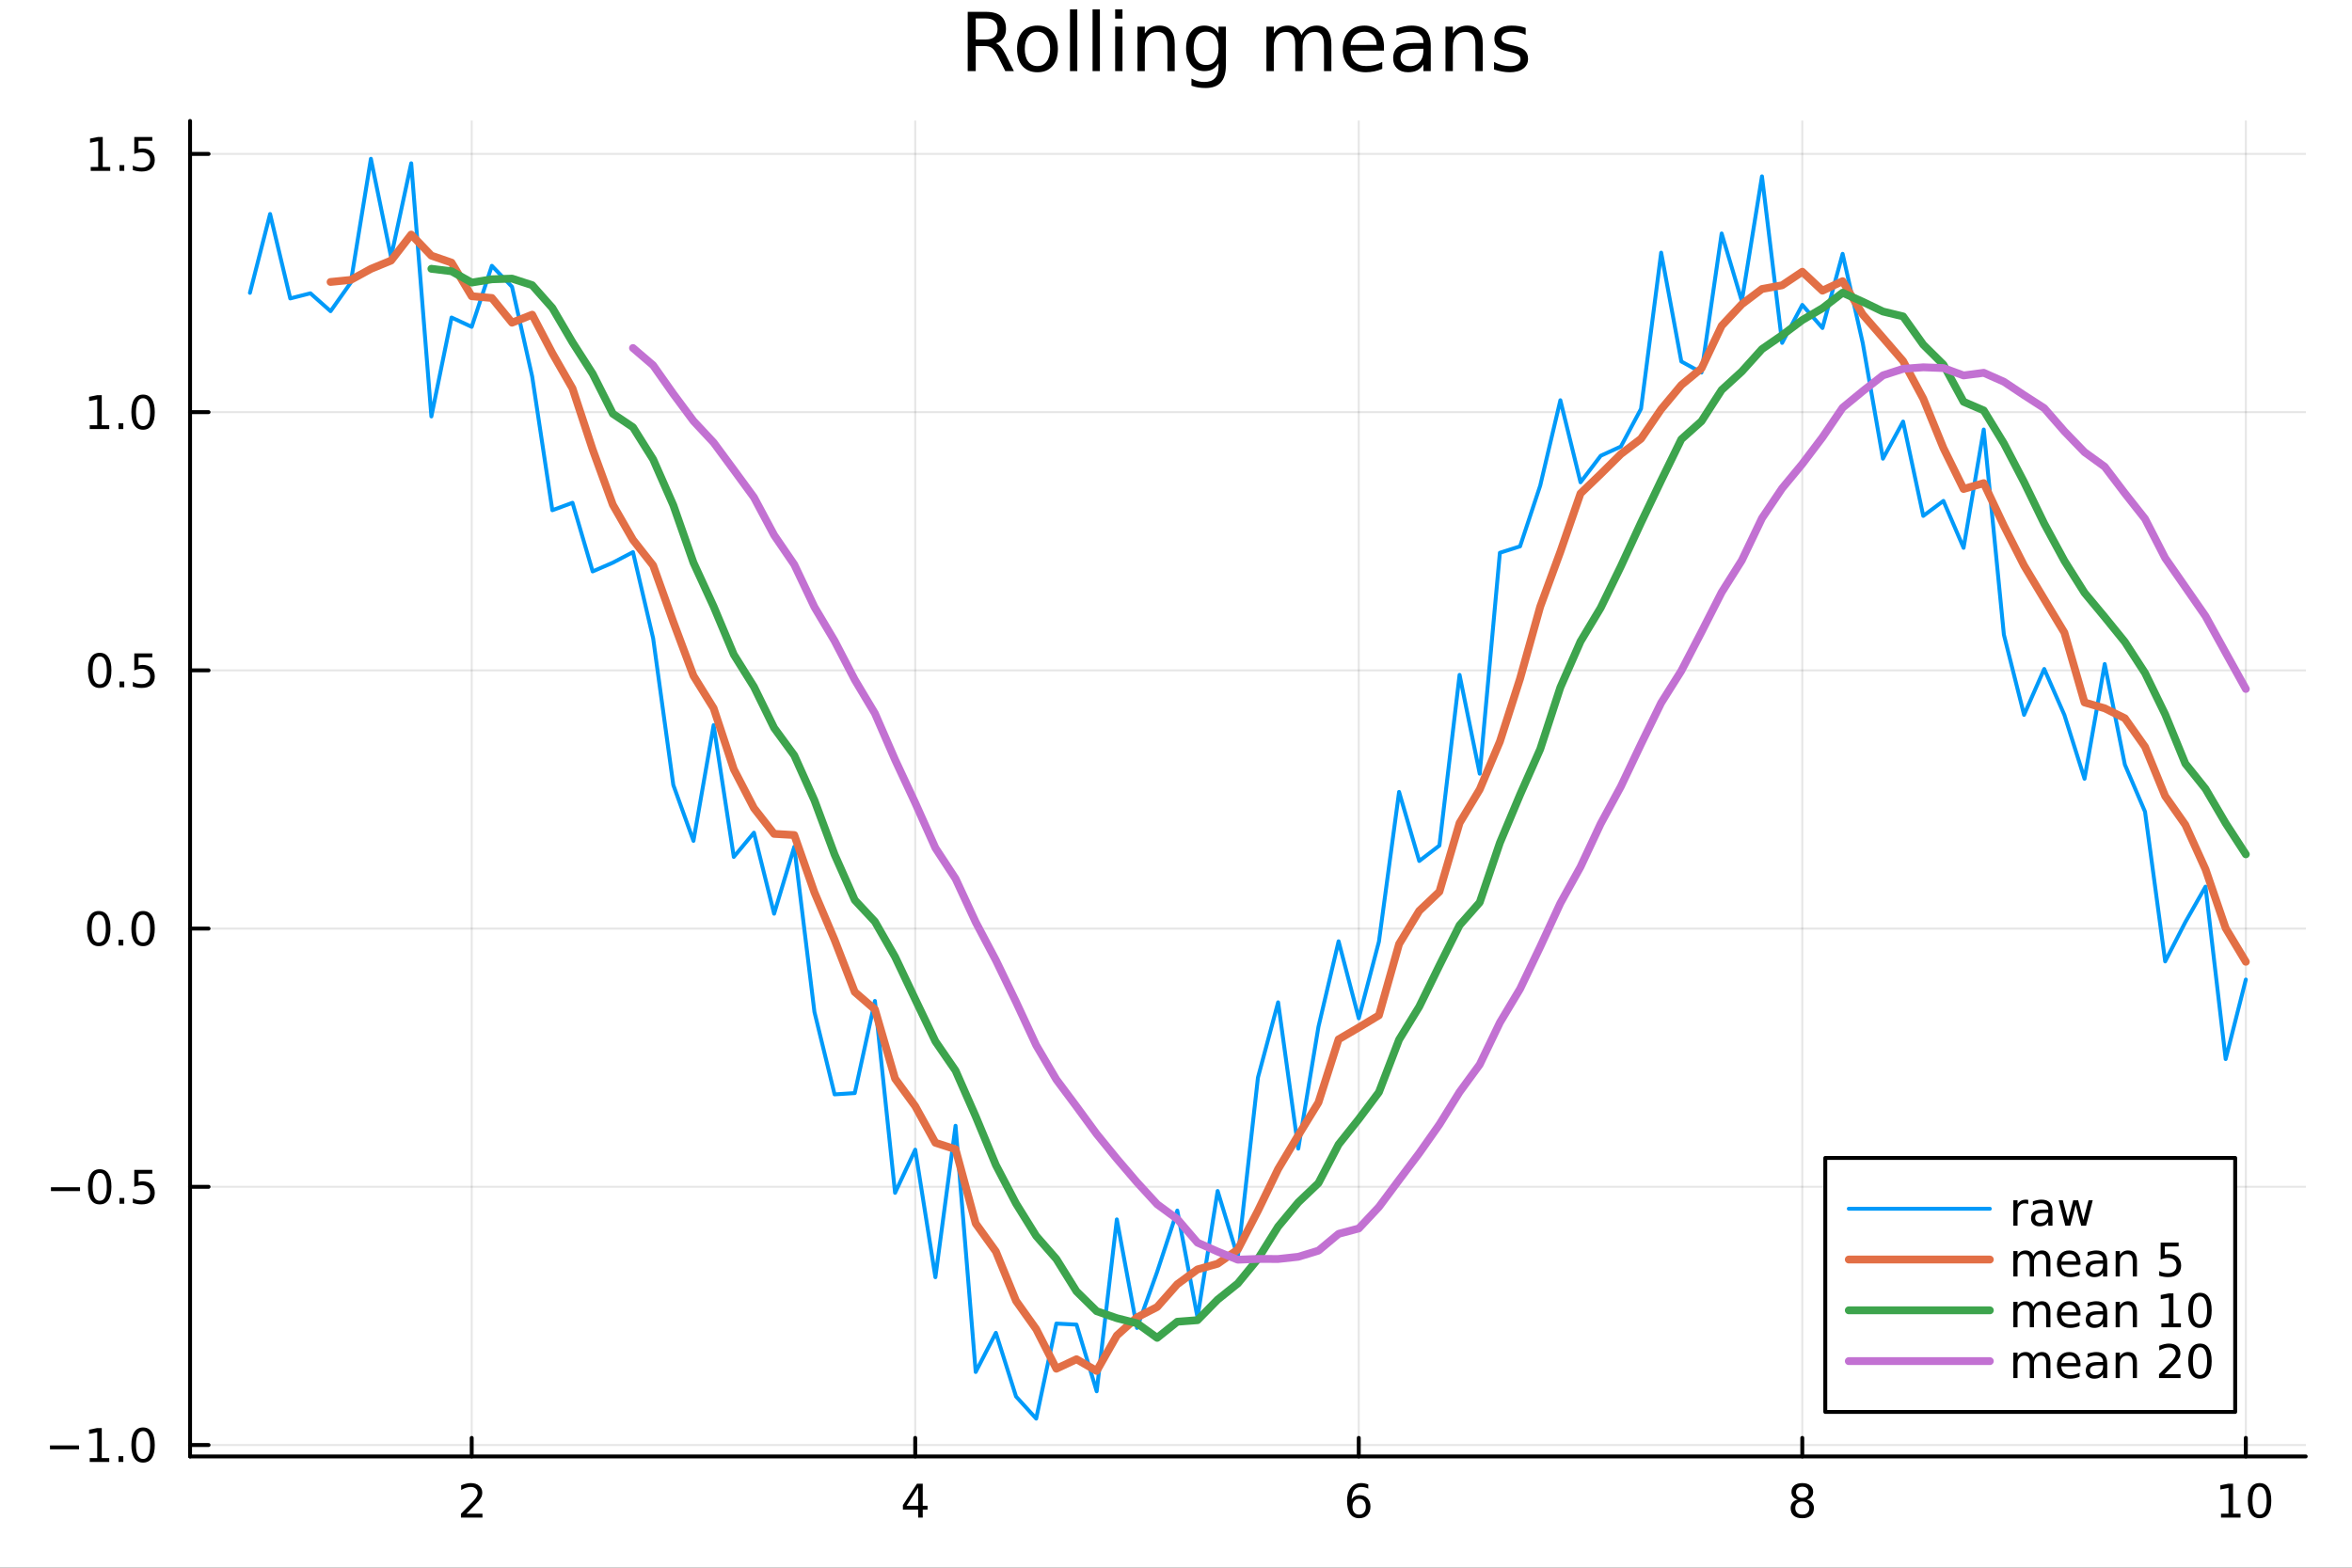 <?xml version="1.0" encoding="utf-8"?>
<svg xmlns="http://www.w3.org/2000/svg" xmlns:xlink="http://www.w3.org/1999/xlink" width="600" height="400" viewBox="0 0 2400 1600">
<rect x="0" y="0" width="2400" height="1600" fill="#333333" stroke="none"/>
<defs>
  <clipPath id="clip680">
    <rect x="0" y="0" width="2400" height="1600"/>
  </clipPath>
</defs>
<path clip-path="url(#clip680)" d="M0 1600 L2400 1600 L2400 0 L0 0  Z" fill="#ffffff" fill-rule="evenodd" fill-opacity="1"/>
<defs>
  <clipPath id="clip681">
    <rect x="480" y="0" width="1681" height="1600"/>
  </clipPath>
</defs>
<path clip-path="url(#clip680)" d="M193.936 1486.45 L2352.76 1486.45 L2352.76 123.472 L193.936 123.472  Z" fill="#ffffff" fill-rule="evenodd" fill-opacity="1"/>
<defs>
  <clipPath id="clip682">
    <rect x="193" y="123" width="2160" height="1364"/>
  </clipPath>
</defs>
<polyline clip-path="url(#clip682)" style="stroke:#000000; stroke-linecap:round; stroke-linejoin:round; stroke-width:2; stroke-opacity:0.1; fill:none" points="481.326,1486.45 481.326,123.472 "/>
<polyline clip-path="url(#clip682)" style="stroke:#000000; stroke-linecap:round; stroke-linejoin:round; stroke-width:2; stroke-opacity:0.1; fill:none" points="933.909,1486.45 933.909,123.472 "/>
<polyline clip-path="url(#clip682)" style="stroke:#000000; stroke-linecap:round; stroke-linejoin:round; stroke-width:2; stroke-opacity:0.1; fill:none" points="1386.49,1486.45 1386.49,123.472 "/>
<polyline clip-path="url(#clip682)" style="stroke:#000000; stroke-linecap:round; stroke-linejoin:round; stroke-width:2; stroke-opacity:0.1; fill:none" points="1839.07,1486.45 1839.07,123.472 "/>
<polyline clip-path="url(#clip682)" style="stroke:#000000; stroke-linecap:round; stroke-linejoin:round; stroke-width:2; stroke-opacity:0.1; fill:none" points="2291.66,1486.45 2291.66,123.472 "/>
<polyline clip-path="url(#clip680)" style="stroke:#000000; stroke-linecap:round; stroke-linejoin:round; stroke-width:4; stroke-opacity:1; fill:none" points="193.936,1486.45 2352.76,1486.45 "/>
<polyline clip-path="url(#clip680)" style="stroke:#000000; stroke-linecap:round; stroke-linejoin:round; stroke-width:4; stroke-opacity:1; fill:none" points="481.326,1486.45 481.326,1467.55 "/>
<polyline clip-path="url(#clip680)" style="stroke:#000000; stroke-linecap:round; stroke-linejoin:round; stroke-width:4; stroke-opacity:1; fill:none" points="933.909,1486.45 933.909,1467.55 "/>
<polyline clip-path="url(#clip680)" style="stroke:#000000; stroke-linecap:round; stroke-linejoin:round; stroke-width:4; stroke-opacity:1; fill:none" points="1386.49,1486.45 1386.49,1467.55 "/>
<polyline clip-path="url(#clip680)" style="stroke:#000000; stroke-linecap:round; stroke-linejoin:round; stroke-width:4; stroke-opacity:1; fill:none" points="1839.07,1486.45 1839.07,1467.55 "/>
<polyline clip-path="url(#clip680)" style="stroke:#000000; stroke-linecap:round; stroke-linejoin:round; stroke-width:4; stroke-opacity:1; fill:none" points="2291.66,1486.45 2291.66,1467.55 "/>
<path clip-path="url(#clip680)" d="M475.979 1544.91 L492.298 1544.91 L492.298 1548.85 L470.354 1548.85 L470.354 1544.91 Q473.016 1542.16 477.599 1537.53 Q482.206 1532.88 483.386 1531.53 Q485.632 1529.01 486.511 1527.27 Q487.414 1525.51 487.414 1523.82 Q487.414 1521.07 485.47 1519.33 Q483.548 1517.6 480.446 1517.6 Q478.247 1517.6 475.794 1518.36 Q473.363 1519.13 470.585 1520.68 L470.585 1515.95 Q473.409 1514.82 475.863 1514.24 Q478.317 1513.66 480.354 1513.66 Q485.724 1513.66 488.919 1516.35 Q492.113 1519.03 492.113 1523.52 Q492.113 1525.65 491.303 1527.57 Q490.516 1529.47 488.409 1532.07 Q487.831 1532.74 484.729 1535.95 Q481.627 1539.15 475.979 1544.91 Z" fill="#000000" fill-rule="nonzero" fill-opacity="1" /><path clip-path="url(#clip680)" d="M936.918 1518.36 L925.113 1536.81 L936.918 1536.81 L936.918 1518.36 M935.691 1514.29 L941.571 1514.29 L941.571 1536.81 L946.501 1536.81 L946.501 1540.7 L941.571 1540.7 L941.571 1548.85 L936.918 1548.85 L936.918 1540.7 L921.316 1540.7 L921.316 1536.19 L935.691 1514.29 Z" fill="#000000" fill-rule="nonzero" fill-opacity="1" /><path clip-path="url(#clip680)" d="M1386.9 1529.7 Q1383.75 1529.7 1381.9 1531.86 Q1380.07 1534.01 1380.07 1537.76 Q1380.07 1541.49 1381.9 1543.66 Q1383.75 1545.82 1386.9 1545.82 Q1390.04 1545.82 1391.87 1543.66 Q1393.73 1541.49 1393.73 1537.76 Q1393.73 1534.01 1391.87 1531.86 Q1390.04 1529.7 1386.9 1529.7 M1396.18 1515.05 L1396.18 1519.31 Q1394.42 1518.48 1392.61 1518.04 Q1390.83 1517.6 1389.07 1517.6 Q1384.44 1517.6 1381.99 1520.72 Q1379.56 1523.85 1379.21 1530.17 Q1380.58 1528.15 1382.64 1527.09 Q1384.7 1526 1387.17 1526 Q1392.38 1526 1395.39 1529.17 Q1398.42 1532.32 1398.42 1537.76 Q1398.42 1543.08 1395.28 1546.3 Q1392.13 1549.52 1386.9 1549.52 Q1380.9 1549.52 1377.73 1544.94 Q1374.56 1540.33 1374.56 1531.6 Q1374.56 1523.41 1378.45 1518.55 Q1382.34 1513.66 1388.89 1513.66 Q1390.65 1513.66 1392.43 1514.01 Q1394.23 1514.36 1396.18 1515.05 Z" fill="#000000" fill-rule="nonzero" fill-opacity="1" /><path clip-path="url(#clip680)" d="M1839.07 1532.44 Q1835.74 1532.44 1833.82 1534.22 Q1831.92 1536 1831.92 1539.13 Q1831.92 1542.25 1833.82 1544.03 Q1835.74 1545.82 1839.07 1545.82 Q1842.41 1545.82 1844.33 1544.03 Q1846.25 1542.23 1846.25 1539.13 Q1846.25 1536 1844.33 1534.22 Q1842.43 1532.44 1839.07 1532.44 M1834.4 1530.45 Q1831.39 1529.7 1829.7 1527.64 Q1828.03 1525.58 1828.03 1522.62 Q1828.03 1518.48 1830.97 1516.07 Q1833.94 1513.66 1839.07 1513.66 Q1844.24 1513.66 1847.18 1516.07 Q1850.12 1518.48 1850.12 1522.62 Q1850.12 1525.58 1848.43 1527.64 Q1846.76 1529.7 1843.77 1530.45 Q1847.15 1531.23 1849.03 1533.52 Q1850.93 1535.82 1850.93 1539.13 Q1850.93 1544.15 1847.85 1546.83 Q1844.79 1549.52 1839.07 1549.52 Q1833.36 1549.52 1830.28 1546.83 Q1827.22 1544.15 1827.22 1539.13 Q1827.22 1535.82 1829.12 1533.52 Q1831.02 1531.23 1834.4 1530.45 M1832.69 1523.06 Q1832.69 1525.75 1834.35 1527.25 Q1836.04 1528.76 1839.07 1528.76 Q1842.08 1528.76 1843.77 1527.25 Q1845.49 1525.75 1845.49 1523.06 Q1845.49 1520.38 1843.77 1518.87 Q1842.08 1517.37 1839.07 1517.37 Q1836.04 1517.37 1834.35 1518.87 Q1832.69 1520.38 1832.69 1523.06 Z" fill="#000000" fill-rule="nonzero" fill-opacity="1" /><path clip-path="url(#clip680)" d="M2266.34 1544.91 L2273.98 1544.91 L2273.98 1518.55 L2265.67 1520.21 L2265.67 1515.95 L2273.94 1514.29 L2278.61 1514.29 L2278.61 1544.91 L2286.25 1544.91 L2286.25 1548.85 L2266.34 1548.85 L2266.34 1544.91 Z" fill="#000000" fill-rule="nonzero" fill-opacity="1" /><path clip-path="url(#clip680)" d="M2305.7 1517.37 Q2302.09 1517.37 2300.26 1520.93 Q2298.45 1524.47 2298.45 1531.6 Q2298.45 1538.71 2300.26 1542.27 Q2302.09 1545.82 2305.7 1545.82 Q2309.33 1545.82 2311.14 1542.27 Q2312.96 1538.71 2312.96 1531.6 Q2312.96 1524.47 2311.14 1520.93 Q2309.33 1517.37 2305.7 1517.37 M2305.7 1513.66 Q2311.51 1513.66 2314.56 1518.27 Q2317.64 1522.85 2317.64 1531.6 Q2317.64 1540.33 2314.56 1544.94 Q2311.51 1549.52 2305.7 1549.52 Q2299.89 1549.52 2296.81 1544.94 Q2293.75 1540.33 2293.75 1531.6 Q2293.75 1522.85 2296.81 1518.27 Q2299.89 1513.66 2305.7 1513.66 Z" fill="#000000" fill-rule="nonzero" fill-opacity="1" /><polyline clip-path="url(#clip682)" style="stroke:#000000; stroke-linecap:round; stroke-linejoin:round; stroke-width:2; stroke-opacity:0.1; fill:none" points="193.936,1474.79 2352.76,1474.79 "/>
<polyline clip-path="url(#clip682)" style="stroke:#000000; stroke-linecap:round; stroke-linejoin:round; stroke-width:2; stroke-opacity:0.1; fill:none" points="193.936,1211.25 2352.76,1211.25 "/>
<polyline clip-path="url(#clip682)" style="stroke:#000000; stroke-linecap:round; stroke-linejoin:round; stroke-width:2; stroke-opacity:0.1; fill:none" points="193.936,947.713 2352.76,947.713 "/>
<polyline clip-path="url(#clip682)" style="stroke:#000000; stroke-linecap:round; stroke-linejoin:round; stroke-width:2; stroke-opacity:0.1; fill:none" points="193.936,684.174 2352.76,684.174 "/>
<polyline clip-path="url(#clip682)" style="stroke:#000000; stroke-linecap:round; stroke-linejoin:round; stroke-width:2; stroke-opacity:0.1; fill:none" points="193.936,420.635 2352.76,420.635 "/>
<polyline clip-path="url(#clip682)" style="stroke:#000000; stroke-linecap:round; stroke-linejoin:round; stroke-width:2; stroke-opacity:0.1; fill:none" points="193.936,157.096 2352.76,157.096 "/>
<polyline clip-path="url(#clip680)" style="stroke:#000000; stroke-linecap:round; stroke-linejoin:round; stroke-width:4; stroke-opacity:1; fill:none" points="193.936,1486.45 193.936,123.472 "/>
<polyline clip-path="url(#clip680)" style="stroke:#000000; stroke-linecap:round; stroke-linejoin:round; stroke-width:4; stroke-opacity:1; fill:none" points="193.936,1474.79 212.834,1474.79 "/>
<polyline clip-path="url(#clip680)" style="stroke:#000000; stroke-linecap:round; stroke-linejoin:round; stroke-width:4; stroke-opacity:1; fill:none" points="193.936,1211.25 212.834,1211.25 "/>
<polyline clip-path="url(#clip680)" style="stroke:#000000; stroke-linecap:round; stroke-linejoin:round; stroke-width:4; stroke-opacity:1; fill:none" points="193.936,947.713 212.834,947.713 "/>
<polyline clip-path="url(#clip680)" style="stroke:#000000; stroke-linecap:round; stroke-linejoin:round; stroke-width:4; stroke-opacity:1; fill:none" points="193.936,684.174 212.834,684.174 "/>
<polyline clip-path="url(#clip680)" style="stroke:#000000; stroke-linecap:round; stroke-linejoin:round; stroke-width:4; stroke-opacity:1; fill:none" points="193.936,420.635 212.834,420.635 "/>
<polyline clip-path="url(#clip680)" style="stroke:#000000; stroke-linecap:round; stroke-linejoin:round; stroke-width:4; stroke-opacity:1; fill:none" points="193.936,157.096 212.834,157.096 "/>
<path clip-path="url(#clip680)" d="M50.992 1475.24 L80.668 1475.24 L80.668 1479.18 L50.992 1479.18 L50.992 1475.24 Z" fill="#000000" fill-rule="nonzero" fill-opacity="1" /><path clip-path="url(#clip680)" d="M91.571 1488.14 L99.21 1488.14 L99.21 1461.77 L90.899 1463.44 L90.899 1459.18 L99.163 1457.51 L103.839 1457.51 L103.839 1488.14 L111.478 1488.14 L111.478 1492.07 L91.571 1492.07 L91.571 1488.14 Z" fill="#000000" fill-rule="nonzero" fill-opacity="1" /><path clip-path="url(#clip680)" d="M120.922 1486.19 L125.807 1486.19 L125.807 1492.07 L120.922 1492.07 L120.922 1486.19 Z" fill="#000000" fill-rule="nonzero" fill-opacity="1" /><path clip-path="url(#clip680)" d="M145.992 1460.59 Q142.381 1460.59 140.552 1464.15 Q138.746 1467.7 138.746 1474.83 Q138.746 1481.93 140.552 1485.5 Q142.381 1489.04 145.992 1489.04 Q149.626 1489.04 151.431 1485.5 Q153.26 1481.93 153.26 1474.83 Q153.26 1467.7 151.431 1464.15 Q149.626 1460.59 145.992 1460.59 M145.992 1456.89 Q151.802 1456.89 154.857 1461.49 Q157.936 1466.08 157.936 1474.83 Q157.936 1483.55 154.857 1488.16 Q151.802 1492.74 145.992 1492.74 Q140.181 1492.74 137.103 1488.16 Q134.047 1483.55 134.047 1474.83 Q134.047 1466.08 137.103 1461.49 Q140.181 1456.89 145.992 1456.89 Z" fill="#000000" fill-rule="nonzero" fill-opacity="1" /><path clip-path="url(#clip680)" d="M51.987 1211.7 L81.663 1211.7 L81.663 1215.64 L51.987 1215.64 L51.987 1211.7 Z" fill="#000000" fill-rule="nonzero" fill-opacity="1" /><path clip-path="url(#clip680)" d="M101.756 1197.05 Q98.145 1197.05 96.316 1200.62 Q94.51 1204.16 94.51 1211.29 Q94.51 1218.39 96.316 1221.96 Q98.145 1225.5 101.756 1225.5 Q105.39 1225.5 107.196 1221.96 Q109.024 1218.39 109.024 1211.29 Q109.024 1204.16 107.196 1200.62 Q105.39 1197.05 101.756 1197.05 M101.756 1193.35 Q107.566 1193.35 110.621 1197.95 Q113.7 1202.54 113.7 1211.29 Q113.7 1220.01 110.621 1224.62 Q107.566 1229.2 101.756 1229.2 Q95.946 1229.2 92.867 1224.62 Q89.811 1220.01 89.811 1211.29 Q89.811 1202.54 92.867 1197.95 Q95.946 1193.35 101.756 1193.35 Z" fill="#000000" fill-rule="nonzero" fill-opacity="1" /><path clip-path="url(#clip680)" d="M121.918 1222.65 L126.802 1222.65 L126.802 1228.53 L121.918 1228.53 L121.918 1222.65 Z" fill="#000000" fill-rule="nonzero" fill-opacity="1" /><path clip-path="url(#clip680)" d="M137.033 1193.97 L155.39 1193.97 L155.39 1197.91 L141.316 1197.91 L141.316 1206.38 Q142.334 1206.03 143.353 1205.87 Q144.371 1205.68 145.39 1205.68 Q151.177 1205.68 154.556 1208.86 Q157.936 1212.03 157.936 1217.44 Q157.936 1223.02 154.464 1226.12 Q150.992 1229.2 144.672 1229.2 Q142.496 1229.2 140.228 1228.83 Q137.982 1228.46 135.575 1227.72 L135.575 1223.02 Q137.658 1224.16 139.881 1224.71 Q142.103 1225.27 144.58 1225.27 Q148.584 1225.27 150.922 1223.16 Q153.26 1221.06 153.26 1217.44 Q153.26 1213.83 150.922 1211.73 Q148.584 1209.62 144.58 1209.62 Q142.705 1209.62 140.83 1210.04 Q138.978 1210.45 137.033 1211.33 L137.033 1193.97 Z" fill="#000000" fill-rule="nonzero" fill-opacity="1" /><path clip-path="url(#clip680)" d="M100.76 933.512 Q97.149 933.512 95.321 937.076 Q93.515 940.618 93.515 947.748 Q93.515 954.854 95.321 958.419 Q97.149 961.96 100.76 961.96 Q104.395 961.96 106.2 958.419 Q108.029 954.854 108.029 947.748 Q108.029 940.618 106.2 937.076 Q104.395 933.512 100.76 933.512 M100.76 929.808 Q106.571 929.808 109.626 934.414 Q112.705 938.998 112.705 947.748 Q112.705 956.474 109.626 961.081 Q106.571 965.664 100.76 965.664 Q94.95 965.664 91.871 961.081 Q88.816 956.474 88.816 947.748 Q88.816 938.998 91.871 934.414 Q94.95 929.808 100.76 929.808 Z" fill="#000000" fill-rule="nonzero" fill-opacity="1" /><path clip-path="url(#clip680)" d="M120.922 959.113 L125.807 959.113 L125.807 964.993 L120.922 964.993 L120.922 959.113 Z" fill="#000000" fill-rule="nonzero" fill-opacity="1" /><path clip-path="url(#clip680)" d="M145.992 933.512 Q142.381 933.512 140.552 937.076 Q138.746 940.618 138.746 947.748 Q138.746 954.854 140.552 958.419 Q142.381 961.96 145.992 961.96 Q149.626 961.96 151.431 958.419 Q153.26 954.854 153.26 947.748 Q153.26 940.618 151.431 937.076 Q149.626 933.512 145.992 933.512 M145.992 929.808 Q151.802 929.808 154.857 934.414 Q157.936 938.998 157.936 947.748 Q157.936 956.474 154.857 961.081 Q151.802 965.664 145.992 965.664 Q140.181 965.664 137.103 961.081 Q134.047 956.474 134.047 947.748 Q134.047 938.998 137.103 934.414 Q140.181 929.808 145.992 929.808 Z" fill="#000000" fill-rule="nonzero" fill-opacity="1" /><path clip-path="url(#clip680)" d="M101.756 669.972 Q98.145 669.972 96.316 673.537 Q94.51 677.079 94.51 684.208 Q94.51 691.315 96.316 694.88 Q98.145 698.421 101.756 698.421 Q105.39 698.421 107.196 694.88 Q109.024 691.315 109.024 684.208 Q109.024 677.079 107.196 673.537 Q105.39 669.972 101.756 669.972 M101.756 666.269 Q107.566 666.269 110.621 670.875 Q113.7 675.459 113.7 684.208 Q113.7 692.935 110.621 697.542 Q107.566 702.125 101.756 702.125 Q95.946 702.125 92.867 697.542 Q89.811 692.935 89.811 684.208 Q89.811 675.459 92.867 670.875 Q95.946 666.269 101.756 666.269 Z" fill="#000000" fill-rule="nonzero" fill-opacity="1" /><path clip-path="url(#clip680)" d="M121.918 695.574 L126.802 695.574 L126.802 701.454 L121.918 701.454 L121.918 695.574 Z" fill="#000000" fill-rule="nonzero" fill-opacity="1" /><path clip-path="url(#clip680)" d="M137.033 666.894 L155.39 666.894 L155.39 670.829 L141.316 670.829 L141.316 679.301 Q142.334 678.954 143.353 678.792 Q144.371 678.607 145.39 678.607 Q151.177 678.607 154.556 681.778 Q157.936 684.949 157.936 690.366 Q157.936 695.945 154.464 699.046 Q150.992 702.125 144.672 702.125 Q142.496 702.125 140.228 701.755 Q137.982 701.384 135.575 700.644 L135.575 695.945 Q137.658 697.079 139.881 697.634 Q142.103 698.19 144.58 698.19 Q148.584 698.19 150.922 696.083 Q153.26 693.977 153.26 690.366 Q153.26 686.755 150.922 684.648 Q148.584 682.542 144.58 682.542 Q142.705 682.542 140.83 682.958 Q138.978 683.375 137.033 684.255 L137.033 666.894 Z" fill="#000000" fill-rule="nonzero" fill-opacity="1" /><path clip-path="url(#clip680)" d="M91.571 433.98 L99.21 433.98 L99.21 407.614 L90.899 409.281 L90.899 405.021 L99.163 403.355 L103.839 403.355 L103.839 433.98 L111.478 433.98 L111.478 437.915 L91.571 437.915 L91.571 433.98 Z" fill="#000000" fill-rule="nonzero" fill-opacity="1" /><path clip-path="url(#clip680)" d="M120.922 432.035 L125.807 432.035 L125.807 437.915 L120.922 437.915 L120.922 432.035 Z" fill="#000000" fill-rule="nonzero" fill-opacity="1" /><path clip-path="url(#clip680)" d="M145.992 406.433 Q142.381 406.433 140.552 409.998 Q138.746 413.54 138.746 420.669 Q138.746 427.776 140.552 431.341 Q142.381 434.882 145.992 434.882 Q149.626 434.882 151.431 431.341 Q153.26 427.776 153.26 420.669 Q153.26 413.54 151.431 409.998 Q149.626 406.433 145.992 406.433 M145.992 402.73 Q151.802 402.73 154.857 407.336 Q157.936 411.919 157.936 420.669 Q157.936 429.396 154.857 434.003 Q151.802 438.586 145.992 438.586 Q140.181 438.586 137.103 434.003 Q134.047 429.396 134.047 420.669 Q134.047 411.919 137.103 407.336 Q140.181 402.73 145.992 402.73 Z" fill="#000000" fill-rule="nonzero" fill-opacity="1" /><path clip-path="url(#clip680)" d="M92.566 170.44 L100.205 170.44 L100.205 144.075 L91.895 145.741 L91.895 141.482 L100.159 139.816 L104.834 139.816 L104.834 170.44 L112.473 170.44 L112.473 174.376 L92.566 174.376 L92.566 170.44 Z" fill="#000000" fill-rule="nonzero" fill-opacity="1" /><path clip-path="url(#clip680)" d="M121.918 168.496 L126.802 168.496 L126.802 174.376 L121.918 174.376 L121.918 168.496 Z" fill="#000000" fill-rule="nonzero" fill-opacity="1" /><path clip-path="url(#clip680)" d="M137.033 139.816 L155.39 139.816 L155.39 143.751 L141.316 143.751 L141.316 152.223 Q142.334 151.876 143.353 151.714 Q144.371 151.528 145.39 151.528 Q151.177 151.528 154.556 154.7 Q157.936 157.871 157.936 163.288 Q157.936 168.866 154.464 171.968 Q150.992 175.047 144.672 175.047 Q142.496 175.047 140.228 174.676 Q137.982 174.306 135.575 173.565 L135.575 168.866 Q137.658 170.001 139.881 170.556 Q142.103 171.112 144.58 171.112 Q148.584 171.112 150.922 169.005 Q153.26 166.899 153.26 163.288 Q153.26 159.677 150.922 157.57 Q148.584 155.464 144.58 155.464 Q142.705 155.464 140.83 155.88 Q138.978 156.297 137.033 157.177 L137.033 139.816 Z" fill="#000000" fill-rule="nonzero" fill-opacity="1" /><path clip-path="url(#clip680)" d="M1016.15 44.22 Q1018.79 45.111 1021.26 48.028 Q1023.77 50.944 1026.28 56.048 L1034.59 72.576 L1025.8 72.576 L1018.06 57.061 Q1015.06 50.985 1012.22 49 Q1009.43 47.015 1004.57 47.015 L995.656 47.015 L995.656 72.576 L987.474 72.576 L987.474 12.096 L1005.95 12.096 Q1016.32 12.096 1021.42 16.43 Q1026.52 20.765 1026.52 29.515 Q1026.52 35.227 1023.85 38.994 Q1021.22 42.761 1016.15 44.22 M995.656 18.82 L995.656 40.29 L1005.95 40.29 Q1011.86 40.29 1014.86 37.576 Q1017.9 34.822 1017.9 29.515 Q1017.9 24.208 1014.86 21.535 Q1011.86 18.82 1005.95 18.82 L995.656 18.82 Z" fill="#000000" fill-rule="nonzero" fill-opacity="1" /><path clip-path="url(#clip680)" d="M1058.65 32.431 Q1052.65 32.431 1049.17 37.131 Q1045.69 41.789 1045.69 49.931 Q1045.69 58.074 1049.13 62.773 Q1052.61 67.431 1058.65 67.431 Q1064.6 67.431 1068.09 62.732 Q1071.57 58.033 1071.57 49.931 Q1071.57 41.87 1068.09 37.171 Q1064.6 32.431 1058.65 32.431 M1058.65 26.112 Q1068.37 26.112 1073.92 32.431 Q1079.47 38.751 1079.47 49.931 Q1079.47 61.071 1073.92 67.431 Q1068.37 73.751 1058.65 73.751 Q1048.89 73.751 1043.34 67.431 Q1037.83 61.071 1037.83 49.931 Q1037.83 38.751 1043.34 32.431 Q1048.89 26.112 1058.65 26.112 Z" fill="#000000" fill-rule="nonzero" fill-opacity="1" /><path clip-path="url(#clip680)" d="M1091.82 9.544 L1099.28 9.544 L1099.28 72.576 L1091.82 72.576 L1091.82 9.544 Z" fill="#000000" fill-rule="nonzero" fill-opacity="1" /><path clip-path="url(#clip680)" d="M1114.87 9.544 L1122.33 9.544 L1122.33 72.576 L1114.87 72.576 L1114.87 9.544 Z" fill="#000000" fill-rule="nonzero" fill-opacity="1" /><path clip-path="url(#clip680)" d="M1137.92 27.206 L1145.38 27.206 L1145.38 72.576 L1137.92 72.576 L1137.92 27.206 M1137.92 9.544 L1145.38 9.544 L1145.38 18.983 L1137.92 18.983 L1137.92 9.544 Z" fill="#000000" fill-rule="nonzero" fill-opacity="1" /><path clip-path="url(#clip680)" d="M1198.69 45.192 L1198.69 72.576 L1191.23 72.576 L1191.23 45.435 Q1191.23 38.994 1188.72 35.794 Q1186.21 32.594 1181.19 32.594 Q1175.15 32.594 1171.67 36.442 Q1168.18 40.29 1168.18 46.934 L1168.18 72.576 L1160.69 72.576 L1160.69 27.206 L1168.18 27.206 L1168.18 34.254 Q1170.86 30.163 1174.46 28.138 Q1178.11 26.112 1182.85 26.112 Q1190.67 26.112 1194.68 30.973 Q1198.69 35.794 1198.69 45.192 Z" fill="#000000" fill-rule="nonzero" fill-opacity="1" /><path clip-path="url(#clip680)" d="M1243.41 49.364 Q1243.41 41.263 1240.05 36.806 Q1236.73 32.35 1230.69 32.35 Q1224.69 32.35 1221.33 36.806 Q1218.01 41.263 1218.01 49.364 Q1218.01 57.426 1221.33 61.882 Q1224.69 66.338 1230.69 66.338 Q1236.73 66.338 1240.05 61.882 Q1243.41 57.426 1243.41 49.364 M1250.86 66.945 Q1250.86 78.531 1245.72 84.162 Q1240.57 89.833 1229.96 89.833 Q1226.03 89.833 1222.55 89.225 Q1219.06 88.658 1215.78 87.443 L1215.78 80.192 Q1219.06 81.974 1222.26 82.825 Q1225.46 83.675 1228.79 83.675 Q1236.12 83.675 1239.76 79.827 Q1243.41 76.019 1243.41 68.282 L1243.41 64.596 Q1241.1 68.606 1237.5 70.591 Q1233.89 72.576 1228.87 72.576 Q1220.52 72.576 1215.42 66.216 Q1210.31 59.856 1210.31 49.364 Q1210.31 38.832 1215.42 32.472 Q1220.52 26.112 1228.87 26.112 Q1233.89 26.112 1237.5 28.097 Q1241.1 30.082 1243.41 34.092 L1243.41 27.206 L1250.86 27.206 L1250.86 66.945 Z" fill="#000000" fill-rule="nonzero" fill-opacity="1" /><path clip-path="url(#clip680)" d="M1327.91 35.915 Q1330.71 30.892 1334.6 28.502 Q1338.48 26.112 1343.75 26.112 Q1350.84 26.112 1354.69 31.095 Q1358.54 36.037 1358.54 45.192 L1358.54 72.576 L1351.04 72.576 L1351.04 45.435 Q1351.04 38.913 1348.73 35.753 Q1346.42 32.594 1341.68 32.594 Q1335.89 32.594 1332.53 36.442 Q1329.17 40.29 1329.17 46.934 L1329.17 72.576 L1321.67 72.576 L1321.67 45.435 Q1321.67 38.873 1319.36 35.753 Q1317.06 32.594 1312.23 32.594 Q1306.52 32.594 1303.16 36.482 Q1299.8 40.331 1299.8 46.934 L1299.8 72.576 L1292.3 72.576 L1292.3 27.206 L1299.8 27.206 L1299.8 34.254 Q1302.35 30.082 1305.92 28.097 Q1309.48 26.112 1314.38 26.112 Q1319.32 26.112 1322.77 28.624 Q1326.25 31.135 1327.91 35.915 Z" fill="#000000" fill-rule="nonzero" fill-opacity="1" /><path clip-path="url(#clip680)" d="M1412.21 48.028 L1412.21 51.673 L1377.94 51.673 Q1378.43 59.37 1382.56 63.421 Q1386.73 67.431 1394.14 67.431 Q1398.44 67.431 1402.45 66.378 Q1406.5 65.325 1410.47 63.218 L1410.47 70.267 Q1406.46 71.968 1402.25 72.86 Q1398.03 73.751 1393.7 73.751 Q1382.84 73.751 1376.48 67.431 Q1370.16 61.112 1370.16 50.337 Q1370.16 39.197 1376.16 32.675 Q1382.19 26.112 1392.4 26.112 Q1401.56 26.112 1406.86 32.026 Q1412.21 37.9 1412.21 48.028 M1404.76 45.84 Q1404.68 39.723 1401.31 36.077 Q1397.99 32.431 1392.48 32.431 Q1386.24 32.431 1382.48 35.956 Q1378.75 39.48 1378.18 45.88 L1404.76 45.84 Z" fill="#000000" fill-rule="nonzero" fill-opacity="1" /><path clip-path="url(#clip680)" d="M1445.06 49.769 Q1436.03 49.769 1432.55 51.835 Q1429.06 53.901 1429.06 58.884 Q1429.06 62.854 1431.66 65.203 Q1434.29 67.512 1438.78 67.512 Q1444.98 67.512 1448.71 63.137 Q1452.48 58.722 1452.48 51.43 L1452.48 49.769 L1445.06 49.769 M1459.93 46.691 L1459.93 72.576 L1452.48 72.576 L1452.48 65.689 Q1449.92 69.821 1446.12 71.806 Q1442.31 73.751 1436.8 73.751 Q1429.83 73.751 1425.7 69.862 Q1421.61 65.933 1421.61 59.37 Q1421.61 51.714 1426.71 47.825 Q1431.86 43.936 1442.03 43.936 L1452.48 43.936 L1452.48 43.207 Q1452.48 38.062 1449.07 35.267 Q1445.71 32.431 1439.6 32.431 Q1435.71 32.431 1432.02 33.363 Q1428.33 34.295 1424.93 36.158 L1424.93 29.272 Q1429.02 27.692 1432.87 26.922 Q1436.72 26.112 1440.36 26.112 Q1450.21 26.112 1455.07 31.216 Q1459.93 36.32 1459.93 46.691 Z" fill="#000000" fill-rule="nonzero" fill-opacity="1" /><path clip-path="url(#clip680)" d="M1513 45.192 L1513 72.576 L1505.54 72.576 L1505.54 45.435 Q1505.54 38.994 1503.03 35.794 Q1500.52 32.594 1495.5 32.594 Q1489.46 32.594 1485.98 36.442 Q1482.49 40.29 1482.49 46.934 L1482.49 72.576 L1475 72.576 L1475 27.206 L1482.49 27.206 L1482.49 34.254 Q1485.17 30.163 1488.77 28.138 Q1492.42 26.112 1497.16 26.112 Q1504.98 26.112 1508.99 30.973 Q1513 35.794 1513 45.192 Z" fill="#000000" fill-rule="nonzero" fill-opacity="1" /><path clip-path="url(#clip680)" d="M1556.79 28.543 L1556.79 35.591 Q1553.63 33.971 1550.23 33.161 Q1546.82 32.35 1543.18 32.35 Q1537.63 32.35 1534.83 34.052 Q1532.08 35.753 1532.08 39.156 Q1532.08 41.749 1534.06 43.248 Q1536.05 44.706 1542.04 46.043 L1544.59 46.61 Q1552.53 48.311 1555.86 51.43 Q1559.22 54.509 1559.22 60.059 Q1559.22 66.378 1554.2 70.064 Q1549.21 73.751 1540.46 73.751 Q1536.82 73.751 1532.85 73.022 Q1528.92 72.333 1524.54 70.915 L1524.54 63.218 Q1528.67 65.365 1532.68 66.459 Q1536.7 67.512 1540.62 67.512 Q1545.89 67.512 1548.73 65.73 Q1551.56 63.907 1551.56 60.626 Q1551.56 57.588 1549.5 55.967 Q1547.47 54.347 1540.54 52.848 L1537.95 52.24 Q1531.02 50.782 1527.95 47.785 Q1524.87 44.746 1524.87 39.48 Q1524.87 33.08 1529.4 29.596 Q1533.94 26.112 1542.29 26.112 Q1546.42 26.112 1550.06 26.72 Q1553.71 27.327 1556.79 28.543 Z" fill="#000000" fill-rule="nonzero" fill-opacity="1" /><polyline clip-path="url(#clip682)" style="stroke:#009af9; stroke-linecap:round; stroke-linejoin:round; stroke-width:4; stroke-opacity:1; fill:none" points="255.035,298.881 275.607,218.409 296.179,304.594 316.751,299.352 337.322,317.598 357.894,288.513 378.466,162.047 399.038,262.292 419.61,166.664 440.182,424.997 460.754,324.062 481.326,333.573 501.898,271.277 522.47,292.687 543.042,384.291 563.614,520.747 584.186,513.14 604.758,583.222 625.33,574.265 645.902,563.491 666.474,651.464 687.046,801.123 707.617,858.198 728.189,740.052 748.761,874.602 769.333,849.849 789.905,932.548 810.477,864.213 831.049,1032.77 851.621,1116.94 872.193,1115.62 892.765,1021.55 913.337,1217.43 933.909,1173.37 954.481,1303.53 975.053,1148.96 995.625,1400.26 1016.2,1360.3 1036.77,1425.29 1057.34,1447.87 1077.91,1350.85 1098.48,1351.92 1119.06,1419.99 1139.63,1244.53 1160.2,1355.31 1180.77,1298.04 1201.34,1235.52 1221.92,1344.54 1242.49,1215.52 1263.06,1283.05 1283.63,1099.72 1304.2,1022.99 1324.78,1172.31 1345.35,1048.01 1365.92,960.708 1386.49,1039.29 1407.06,961.04 1427.64,808.258 1448.21,878.75 1468.78,862.982 1489.35,688.786 1509.92,789.653 1530.5,564.161 1551.07,557.617 1571.64,495.644 1592.21,408.505 1612.78,492.246 1633.35,465.168 1653.93,455.762 1674.5,417.256 1695.07,257.852 1715.64,368.928 1736.21,380.253 1756.79,238.295 1777.36,307.314 1797.93,180.003 1818.5,349.959 1839.07,311.192 1859.65,334.76 1880.22,259.056 1900.79,350.277 1921.36,468.148 1941.93,430.239 1962.51,526.537 1983.08,511.223 2003.65,559.137 2024.22,438.369 2044.79,647.794 2065.37,729.59 2085.94,682.757 2106.51,729.679 2127.08,794.814 2147.65,677.712 2168.23,780.406 2188.8,828.471 2209.37,981.229 2229.94,941.131 2250.51,904.928 2271.09,1080.9 2291.66,999.745 "/>
<polyline clip-path="url(#clip682)" style="stroke:#e26f46; stroke-linecap:round; stroke-linejoin:round; stroke-width:8; stroke-opacity:1; fill:none" points="337.322,287.767 357.894,285.693 378.466,274.421 399.038,265.96 419.61,239.423 440.182,260.903 460.754,268.013 481.326,302.318 501.898,304.115 522.47,329.319 543.042,321.178 563.614,360.515 584.186,396.428 604.758,458.817 625.33,515.133 645.902,550.973 666.474,577.116 687.046,634.713 707.617,689.708 728.189,722.865 748.761,785.088 769.333,824.765 789.905,851.05 810.477,852.253 831.049,910.797 851.621,959.265 872.193,1012.42 892.765,1030.22 913.337,1100.86 933.909,1128.98 954.481,1166.3 975.053,1172.97 995.625,1248.71 1016.2,1277.29 1036.77,1327.67 1057.34,1356.54 1077.91,1396.91 1098.48,1387.25 1119.06,1399.18 1139.63,1363.03 1160.2,1344.52 1180.77,1333.96 1201.34,1310.68 1221.92,1295.59 1242.49,1289.79 1263.06,1275.34 1283.63,1235.67 1304.2,1193.16 1324.78,1158.72 1345.35,1125.22 1365.92,1060.75 1386.49,1048.66 1407.06,1036.27 1427.64,963.463 1448.21,929.61 1468.78,910.065 1489.35,839.963 1509.92,805.686 1530.5,756.866 1551.07,692.64 1571.64,619.172 1592.21,563.116 1612.78,503.635 1633.35,483.836 1653.93,463.465 1674.5,447.787 1695.07,417.657 1715.64,392.993 1736.21,376.01 1756.79,332.517 1777.36,310.528 1797.93,294.959 1818.5,291.165 1839.07,277.353 1859.65,296.646 1880.22,286.994 1900.79,321.049 1921.36,344.687 1941.93,368.496 1962.51,406.851 1983.08,457.285 2003.65,499.057 2024.22,493.101 2044.79,536.612 2065.37,577.223 2085.94,611.529 2106.51,645.638 2127.08,716.927 2147.65,722.91 2168.23,733.074 2188.8,762.216 2209.37,812.526 2229.94,841.79 2250.51,887.233 2271.09,947.331 2291.66,981.586 "/>
<polyline clip-path="url(#clip682)" style="stroke:#3da44d; stroke-linecap:round; stroke-linejoin:round; stroke-width:8; stroke-opacity:1; fill:none" points="440.182,274.335 460.754,276.853 481.326,288.369 501.898,285.038 522.47,284.371 543.042,291.04 563.614,314.264 584.186,349.373 604.758,381.466 625.33,422.226 645.902,436.075 666.474,468.816 687.046,515.571 707.617,574.263 728.189,618.999 748.761,668.03 769.333,700.941 789.905,742.881 810.477,770.98 831.049,816.831 851.621,872.176 872.193,918.592 892.765,940.635 913.337,976.559 933.909,1019.89 954.481,1062.78 975.053,1092.7 995.625,1139.47 1016.2,1189.07 1036.77,1228.33 1057.34,1261.42 1077.91,1284.94 1098.48,1317.98 1119.06,1338.23 1139.63,1345.35 1160.2,1350.53 1180.77,1365.44 1201.34,1348.96 1221.92,1347.39 1242.49,1326.41 1263.06,1309.93 1283.63,1284.81 1304.2,1251.92 1324.78,1227.15 1345.35,1207.5 1365.92,1168.04 1386.49,1142.17 1407.06,1114.72 1427.64,1061.09 1448.21,1027.41 1468.78,985.406 1489.35,944.313 1509.92,920.98 1530.5,860.165 1551.07,811.125 1571.64,764.618 1592.21,701.54 1612.78,654.66 1633.35,620.351 1653.93,578.052 1674.5,533.48 1695.07,490.386 1715.64,448.314 1736.21,429.923 1756.79,397.991 1777.36,379.158 1797.93,356.308 1818.5,342.079 1839.07,326.681 1859.65,314.581 1880.22,298.761 1900.79,308.004 1921.36,317.926 1941.93,322.924 1962.51,351.748 1983.08,372.139 2003.65,410.053 2024.22,418.894 2044.79,452.554 2065.37,492.037 2085.94,534.407 2106.51,572.347 2127.08,605.014 2147.65,629.761 2168.23,655.148 2188.8,686.873 2209.37,729.082 2229.94,779.358 2250.51,805.072 2271.09,840.202 2291.66,871.901 "/>
<polyline clip-path="url(#clip682)" style="stroke:#c271d2; stroke-linecap:round; stroke-linejoin:round; stroke-width:8; stroke-opacity:1; fill:none" points="645.902,355.205 666.474,372.834 687.046,401.97 707.617,429.65 728.189,451.685 748.761,479.535 769.333,507.602 789.905,546.127 810.477,576.223 831.049,619.529 851.621,654.126 872.193,693.704 892.765,728.103 913.337,775.411 933.909,819.445 954.481,865.407 975.053,896.818 995.625,941.174 1016.2,980.028 1036.77,1022.58 1057.34,1066.8 1077.91,1101.77 1098.48,1129.31 1119.06,1157.4 1139.63,1182.62 1160.2,1206.66 1180.77,1229.07 1201.34,1244.21 1221.92,1268.23 1242.49,1277.37 1263.06,1285.67 1283.63,1284.88 1304.2,1284.95 1324.78,1282.69 1345.35,1276.43 1365.92,1259.28 1386.49,1253.8 1407.06,1231.84 1427.64,1204.24 1448.21,1176.91 1468.78,1147.67 1489.35,1114.56 1509.92,1086.45 1530.5,1043.66 1551.07,1009.31 1571.64,966.33 1592.21,921.853 1612.78,884.69 1633.35,840.721 1653.93,802.733 1674.5,759.443 1695.07,717.35 1715.64,684.647 1736.21,645.044 1756.79,604.558 1777.36,571.888 1797.93,528.924 1818.5,498.37 1839.07,473.516 1859.65,446.317 1880.22,416.121 1900.79,399.195 1921.36,383.12 1941.93,376.424 1962.51,374.87 1983.08,375.649 2003.65,383.18 2024.22,380.486 2044.79,389.618 2065.37,403.309 2085.94,416.584 2106.51,440.176 2127.08,461.47 2147.65,476.343 2168.23,503.448 2188.8,529.506 2209.37,569.567 2229.94,599.126 2250.51,628.813 2271.09,666.12 2291.66,703.154 "/>
<path clip-path="url(#clip680)" d="M1862.53 1441.02 L2280.8 1441.02 L2280.8 1181.82 L1862.53 1181.82  Z" fill="#ffffff" fill-rule="evenodd" fill-opacity="1"/>
<polyline clip-path="url(#clip680)" style="stroke:#000000; stroke-linecap:round; stroke-linejoin:round; stroke-width:4; stroke-opacity:1; fill:none" points="1862.53,1441.02 2280.8,1441.02 2280.8,1181.82 1862.53,1181.82 1862.53,1441.02 "/>
<polyline clip-path="url(#clip680)" style="stroke:#009af9; stroke-linecap:round; stroke-linejoin:round; stroke-width:4; stroke-opacity:1; fill:none" points="1886.52,1233.66 2030.44,1233.66 "/>
<path clip-path="url(#clip680)" d="M2069.61 1228.99 Q2068.89 1228.57 2068.04 1228.39 Q2067.2 1228.18 2066.18 1228.18 Q2062.57 1228.18 2060.63 1230.54 Q2058.71 1232.88 2058.71 1237.28 L2058.71 1250.94 L2054.43 1250.94 L2054.43 1225.01 L2058.71 1225.01 L2058.71 1229.04 Q2060.05 1226.68 2062.2 1225.54 Q2064.36 1224.38 2067.43 1224.38 Q2067.87 1224.38 2068.41 1224.45 Q2068.94 1224.5 2069.59 1224.62 L2069.61 1228.99 Z" fill="#000000" fill-rule="nonzero" fill-opacity="1" /><path clip-path="url(#clip680)" d="M2085.86 1237.9 Q2080.7 1237.9 2078.71 1239.08 Q2076.72 1240.26 2076.72 1243.11 Q2076.72 1245.38 2078.2 1246.72 Q2079.7 1248.04 2082.27 1248.04 Q2085.81 1248.04 2087.94 1245.54 Q2090.1 1243.02 2090.1 1238.85 L2090.1 1237.9 L2085.86 1237.9 M2094.36 1236.14 L2094.36 1250.94 L2090.1 1250.94 L2090.1 1247 Q2088.64 1249.36 2086.46 1250.5 Q2084.29 1251.61 2081.14 1251.61 Q2077.16 1251.61 2074.8 1249.38 Q2072.46 1247.14 2072.46 1243.39 Q2072.46 1239.01 2075.37 1236.79 Q2078.31 1234.57 2084.12 1234.57 L2090.1 1234.57 L2090.1 1234.15 Q2090.1 1231.21 2088.15 1229.62 Q2086.23 1228 2082.74 1228 Q2080.51 1228 2078.41 1228.53 Q2076.3 1229.06 2074.36 1230.13 L2074.36 1226.19 Q2076.69 1225.29 2078.89 1224.85 Q2081.09 1224.38 2083.18 1224.38 Q2088.8 1224.38 2091.58 1227.3 Q2094.36 1230.22 2094.36 1236.14 Z" fill="#000000" fill-rule="nonzero" fill-opacity="1" /><path clip-path="url(#clip680)" d="M2100.65 1225.01 L2104.91 1225.01 L2110.24 1245.24 L2115.54 1225.01 L2120.56 1225.01 L2125.88 1245.24 L2131.18 1225.01 L2135.44 1225.01 L2128.66 1250.94 L2123.64 1250.94 L2118.06 1229.69 L2112.46 1250.94 L2107.43 1250.94 L2100.65 1225.01 Z" fill="#000000" fill-rule="nonzero" fill-opacity="1" /><polyline clip-path="url(#clip680)" style="stroke:#e26f46; stroke-linecap:round; stroke-linejoin:round; stroke-width:8; stroke-opacity:1; fill:none" points="1886.52,1285.5 2030.44,1285.5 "/>
<path clip-path="url(#clip680)" d="M2074.77 1281.83 Q2076.37 1278.96 2078.59 1277.59 Q2080.81 1276.22 2083.82 1276.22 Q2087.87 1276.22 2090.07 1279.07 Q2092.27 1281.9 2092.27 1287.13 L2092.27 1302.78 L2087.99 1302.78 L2087.99 1287.27 Q2087.99 1283.54 2086.67 1281.73 Q2085.35 1279.93 2082.64 1279.93 Q2079.33 1279.93 2077.41 1282.13 Q2075.49 1284.33 2075.49 1288.12 L2075.49 1302.78 L2071.21 1302.78 L2071.21 1287.27 Q2071.21 1283.52 2069.89 1281.73 Q2068.57 1279.93 2065.81 1279.93 Q2062.55 1279.93 2060.63 1282.15 Q2058.71 1284.35 2058.71 1288.12 L2058.71 1302.78 L2054.43 1302.78 L2054.43 1276.85 L2058.71 1276.85 L2058.71 1280.88 Q2060.17 1278.49 2062.2 1277.36 Q2064.24 1276.22 2067.04 1276.22 Q2069.86 1276.22 2071.83 1277.66 Q2073.82 1279.09 2074.77 1281.83 Z" fill="#000000" fill-rule="nonzero" fill-opacity="1" /><path clip-path="url(#clip680)" d="M2122.94 1288.75 L2122.94 1290.83 L2103.36 1290.83 Q2103.64 1295.23 2106 1297.54 Q2108.38 1299.84 2112.62 1299.84 Q2115.07 1299.84 2117.36 1299.23 Q2119.68 1298.63 2121.95 1297.43 L2121.95 1301.46 Q2119.66 1302.43 2117.25 1302.94 Q2114.84 1303.45 2112.36 1303.45 Q2106.16 1303.45 2102.53 1299.84 Q2098.92 1296.22 2098.92 1290.07 Q2098.92 1283.7 2102.34 1279.97 Q2105.79 1276.22 2111.62 1276.22 Q2116.86 1276.22 2119.89 1279.6 Q2122.94 1282.96 2122.94 1288.75 M2118.68 1287.5 Q2118.64 1284 2116.72 1281.92 Q2114.82 1279.84 2111.67 1279.84 Q2108.11 1279.84 2105.95 1281.85 Q2103.82 1283.86 2103.5 1287.52 L2118.68 1287.5 Z" fill="#000000" fill-rule="nonzero" fill-opacity="1" /><path clip-path="url(#clip680)" d="M2141.72 1289.74 Q2136.55 1289.74 2134.56 1290.92 Q2132.57 1292.1 2132.57 1294.95 Q2132.57 1297.22 2134.05 1298.56 Q2135.56 1299.88 2138.13 1299.88 Q2141.67 1299.88 2143.8 1297.38 Q2145.95 1294.86 2145.95 1290.69 L2145.95 1289.74 L2141.72 1289.74 M2150.21 1287.98 L2150.21 1302.78 L2145.95 1302.78 L2145.95 1298.84 Q2144.49 1301.2 2142.32 1302.34 Q2140.14 1303.45 2136.99 1303.45 Q2133.01 1303.45 2130.65 1301.22 Q2128.31 1298.98 2128.31 1295.23 Q2128.31 1290.85 2131.23 1288.63 Q2134.17 1286.41 2139.98 1286.41 L2145.95 1286.41 L2145.95 1285.99 Q2145.95 1283.05 2144.01 1281.46 Q2142.09 1279.84 2138.59 1279.84 Q2136.37 1279.84 2134.26 1280.37 Q2132.16 1280.9 2130.21 1281.97 L2130.21 1278.03 Q2132.55 1277.13 2134.75 1276.69 Q2136.95 1276.22 2139.03 1276.22 Q2144.66 1276.22 2147.43 1279.14 Q2150.21 1282.06 2150.21 1287.98 Z" fill="#000000" fill-rule="nonzero" fill-opacity="1" /><path clip-path="url(#clip680)" d="M2180.54 1287.13 L2180.54 1302.78 L2176.28 1302.78 L2176.28 1287.27 Q2176.28 1283.59 2174.84 1281.76 Q2173.41 1279.93 2170.54 1279.93 Q2167.09 1279.93 2165.1 1282.13 Q2163.11 1284.33 2163.11 1288.12 L2163.11 1302.78 L2158.82 1302.78 L2158.82 1276.85 L2163.11 1276.85 L2163.11 1280.88 Q2164.63 1278.54 2166.69 1277.38 Q2168.78 1276.22 2171.48 1276.22 Q2175.95 1276.22 2178.24 1279 Q2180.54 1281.76 2180.54 1287.13 Z" fill="#000000" fill-rule="nonzero" fill-opacity="1" /><path clip-path="url(#clip680)" d="M2204.75 1268.22 L2223.1 1268.22 L2223.1 1272.15 L2209.03 1272.15 L2209.03 1280.62 Q2210.05 1280.28 2211.07 1280.11 Q2212.09 1279.93 2213.1 1279.93 Q2218.89 1279.93 2222.27 1283.1 Q2225.65 1286.27 2225.65 1291.69 Q2225.65 1297.27 2222.18 1300.37 Q2218.71 1303.45 2212.39 1303.45 Q2210.21 1303.45 2207.94 1303.08 Q2205.7 1302.71 2203.29 1301.97 L2203.29 1297.27 Q2205.37 1298.4 2207.6 1298.96 Q2209.82 1299.51 2212.29 1299.51 Q2216.3 1299.51 2218.64 1297.41 Q2220.98 1295.3 2220.98 1291.69 Q2220.98 1288.08 2218.64 1285.97 Q2216.3 1283.86 2212.29 1283.86 Q2210.42 1283.86 2208.54 1284.28 Q2206.69 1284.7 2204.75 1285.58 L2204.75 1268.22 Z" fill="#000000" fill-rule="nonzero" fill-opacity="1" /><polyline clip-path="url(#clip680)" style="stroke:#3da44d; stroke-linecap:round; stroke-linejoin:round; stroke-width:8; stroke-opacity:1; fill:none" points="1886.52,1337.34 2030.44,1337.34 "/>
<path clip-path="url(#clip680)" d="M2074.77 1333.67 Q2076.37 1330.8 2078.59 1329.43 Q2080.81 1328.06 2083.82 1328.06 Q2087.87 1328.06 2090.07 1330.91 Q2092.27 1333.74 2092.27 1338.97 L2092.27 1354.62 L2087.99 1354.62 L2087.99 1339.11 Q2087.99 1335.38 2086.67 1333.57 Q2085.35 1331.77 2082.64 1331.77 Q2079.33 1331.77 2077.41 1333.97 Q2075.49 1336.17 2075.49 1339.96 L2075.49 1354.62 L2071.21 1354.62 L2071.21 1339.11 Q2071.21 1335.36 2069.89 1333.57 Q2068.57 1331.77 2065.81 1331.77 Q2062.55 1331.77 2060.63 1333.99 Q2058.71 1336.19 2058.71 1339.96 L2058.71 1354.62 L2054.43 1354.62 L2054.43 1328.69 L2058.71 1328.69 L2058.71 1332.72 Q2060.17 1330.33 2062.2 1329.2 Q2064.24 1328.06 2067.04 1328.06 Q2069.86 1328.06 2071.83 1329.5 Q2073.82 1330.93 2074.77 1333.67 Z" fill="#000000" fill-rule="nonzero" fill-opacity="1" /><path clip-path="url(#clip680)" d="M2122.94 1340.59 L2122.94 1342.67 L2103.36 1342.67 Q2103.64 1347.07 2106 1349.38 Q2108.38 1351.68 2112.62 1351.68 Q2115.07 1351.68 2117.36 1351.07 Q2119.68 1350.47 2121.95 1349.27 L2121.95 1353.3 Q2119.66 1354.27 2117.25 1354.78 Q2114.84 1355.29 2112.36 1355.29 Q2106.16 1355.29 2102.53 1351.68 Q2098.92 1348.06 2098.92 1341.91 Q2098.92 1335.54 2102.34 1331.81 Q2105.79 1328.06 2111.62 1328.06 Q2116.86 1328.06 2119.89 1331.44 Q2122.94 1334.8 2122.94 1340.59 M2118.68 1339.34 Q2118.64 1335.84 2116.72 1333.76 Q2114.82 1331.68 2111.67 1331.68 Q2108.11 1331.68 2105.95 1333.69 Q2103.82 1335.7 2103.5 1339.36 L2118.68 1339.34 Z" fill="#000000" fill-rule="nonzero" fill-opacity="1" /><path clip-path="url(#clip680)" d="M2141.72 1341.58 Q2136.55 1341.58 2134.56 1342.76 Q2132.57 1343.94 2132.57 1346.79 Q2132.57 1349.06 2134.05 1350.4 Q2135.56 1351.72 2138.13 1351.72 Q2141.67 1351.72 2143.8 1349.22 Q2145.95 1346.7 2145.95 1342.53 L2145.95 1341.58 L2141.72 1341.58 M2150.21 1339.82 L2150.21 1354.62 L2145.95 1354.62 L2145.95 1350.68 Q2144.49 1353.04 2142.32 1354.18 Q2140.14 1355.29 2136.99 1355.29 Q2133.01 1355.29 2130.65 1353.06 Q2128.31 1350.82 2128.31 1347.07 Q2128.31 1342.69 2131.23 1340.47 Q2134.17 1338.25 2139.98 1338.25 L2145.95 1338.25 L2145.95 1337.83 Q2145.95 1334.89 2144.01 1333.3 Q2142.09 1331.68 2138.59 1331.68 Q2136.37 1331.68 2134.26 1332.21 Q2132.16 1332.74 2130.21 1333.81 L2130.21 1329.87 Q2132.55 1328.97 2134.75 1328.53 Q2136.95 1328.06 2139.03 1328.06 Q2144.66 1328.06 2147.43 1330.98 Q2150.21 1333.9 2150.21 1339.82 Z" fill="#000000" fill-rule="nonzero" fill-opacity="1" /><path clip-path="url(#clip680)" d="M2180.54 1338.97 L2180.54 1354.62 L2176.28 1354.62 L2176.28 1339.11 Q2176.28 1335.43 2174.84 1333.6 Q2173.41 1331.77 2170.54 1331.77 Q2167.09 1331.77 2165.1 1333.97 Q2163.11 1336.17 2163.11 1339.96 L2163.11 1354.62 L2158.82 1354.62 L2158.82 1328.69 L2163.11 1328.69 L2163.11 1332.72 Q2164.63 1330.38 2166.69 1329.22 Q2168.78 1328.06 2171.48 1328.06 Q2175.95 1328.06 2178.24 1330.84 Q2180.54 1333.6 2180.54 1338.97 Z" fill="#000000" fill-rule="nonzero" fill-opacity="1" /><path clip-path="url(#clip680)" d="M2205.51 1350.68 L2213.15 1350.68 L2213.15 1324.31 L2204.84 1325.98 L2204.84 1321.72 L2213.1 1320.06 L2217.78 1320.06 L2217.78 1350.68 L2225.42 1350.68 L2225.42 1354.62 L2205.51 1354.62 L2205.51 1350.68 Z" fill="#000000" fill-rule="nonzero" fill-opacity="1" /><path clip-path="url(#clip680)" d="M2244.86 1323.13 Q2241.25 1323.13 2239.42 1326.7 Q2237.62 1330.24 2237.62 1337.37 Q2237.62 1344.48 2239.42 1348.04 Q2241.25 1351.58 2244.86 1351.58 Q2248.5 1351.58 2250.3 1348.04 Q2252.13 1344.48 2252.13 1337.37 Q2252.13 1330.24 2250.3 1326.7 Q2248.5 1323.13 2244.86 1323.13 M2244.86 1319.43 Q2250.67 1319.43 2253.73 1324.04 Q2256.81 1328.62 2256.81 1337.37 Q2256.81 1346.1 2253.73 1350.7 Q2250.67 1355.29 2244.86 1355.29 Q2239.05 1355.29 2235.98 1350.7 Q2232.92 1346.1 2232.92 1337.37 Q2232.92 1328.62 2235.98 1324.04 Q2239.05 1319.43 2244.86 1319.43 Z" fill="#000000" fill-rule="nonzero" fill-opacity="1" /><polyline clip-path="url(#clip680)" style="stroke:#c271d2; stroke-linecap:round; stroke-linejoin:round; stroke-width:8; stroke-opacity:1; fill:none" points="1886.52,1389.18 2030.44,1389.18 "/>
<path clip-path="url(#clip680)" d="M2074.77 1385.51 Q2076.37 1382.64 2078.59 1381.27 Q2080.81 1379.9 2083.82 1379.9 Q2087.87 1379.9 2090.07 1382.75 Q2092.27 1385.58 2092.27 1390.81 L2092.27 1406.46 L2087.99 1406.46 L2087.99 1390.95 Q2087.99 1387.22 2086.67 1385.41 Q2085.35 1383.61 2082.64 1383.61 Q2079.33 1383.61 2077.41 1385.81 Q2075.49 1388.01 2075.49 1391.8 L2075.49 1406.46 L2071.21 1406.46 L2071.21 1390.95 Q2071.21 1387.2 2069.89 1385.41 Q2068.57 1383.61 2065.81 1383.61 Q2062.55 1383.61 2060.63 1385.83 Q2058.71 1388.03 2058.71 1391.8 L2058.71 1406.46 L2054.43 1406.46 L2054.43 1380.53 L2058.71 1380.53 L2058.71 1384.56 Q2060.17 1382.17 2062.2 1381.04 Q2064.24 1379.9 2067.04 1379.9 Q2069.86 1379.9 2071.83 1381.34 Q2073.82 1382.77 2074.77 1385.51 Z" fill="#000000" fill-rule="nonzero" fill-opacity="1" /><path clip-path="url(#clip680)" d="M2122.94 1392.43 L2122.94 1394.51 L2103.36 1394.51 Q2103.64 1398.91 2106 1401.22 Q2108.38 1403.52 2112.62 1403.52 Q2115.07 1403.52 2117.36 1402.91 Q2119.68 1402.31 2121.95 1401.11 L2121.95 1405.14 Q2119.66 1406.11 2117.25 1406.62 Q2114.84 1407.13 2112.36 1407.13 Q2106.16 1407.13 2102.53 1403.52 Q2098.92 1399.9 2098.92 1393.75 Q2098.92 1387.38 2102.34 1383.65 Q2105.79 1379.9 2111.62 1379.9 Q2116.86 1379.9 2119.89 1383.28 Q2122.94 1386.64 2122.94 1392.43 M2118.68 1391.18 Q2118.64 1387.68 2116.72 1385.6 Q2114.82 1383.52 2111.67 1383.52 Q2108.11 1383.52 2105.95 1385.53 Q2103.82 1387.54 2103.5 1391.2 L2118.68 1391.18 Z" fill="#000000" fill-rule="nonzero" fill-opacity="1" /><path clip-path="url(#clip680)" d="M2141.72 1393.42 Q2136.55 1393.42 2134.56 1394.6 Q2132.57 1395.78 2132.57 1398.63 Q2132.57 1400.9 2134.05 1402.24 Q2135.56 1403.56 2138.13 1403.56 Q2141.67 1403.56 2143.8 1401.06 Q2145.95 1398.54 2145.95 1394.37 L2145.95 1393.42 L2141.72 1393.42 M2150.21 1391.66 L2150.21 1406.46 L2145.95 1406.46 L2145.95 1402.52 Q2144.49 1404.88 2142.32 1406.02 Q2140.14 1407.13 2136.99 1407.13 Q2133.01 1407.13 2130.65 1404.9 Q2128.31 1402.66 2128.31 1398.91 Q2128.31 1394.53 2131.23 1392.31 Q2134.17 1390.09 2139.98 1390.09 L2145.95 1390.09 L2145.95 1389.67 Q2145.95 1386.73 2144.01 1385.14 Q2142.09 1383.52 2138.59 1383.52 Q2136.37 1383.52 2134.26 1384.05 Q2132.16 1384.58 2130.21 1385.65 L2130.21 1381.71 Q2132.55 1380.81 2134.75 1380.37 Q2136.95 1379.9 2139.03 1379.9 Q2144.66 1379.9 2147.43 1382.82 Q2150.21 1385.74 2150.21 1391.66 Z" fill="#000000" fill-rule="nonzero" fill-opacity="1" /><path clip-path="url(#clip680)" d="M2180.54 1390.81 L2180.54 1406.46 L2176.28 1406.46 L2176.28 1390.95 Q2176.28 1387.27 2174.84 1385.44 Q2173.41 1383.61 2170.54 1383.61 Q2167.09 1383.61 2165.1 1385.81 Q2163.11 1388.01 2163.11 1391.8 L2163.11 1406.46 L2158.82 1406.46 L2158.82 1380.53 L2163.11 1380.53 L2163.11 1384.56 Q2164.63 1382.22 2166.69 1381.06 Q2168.78 1379.9 2171.48 1379.9 Q2175.95 1379.9 2178.24 1382.68 Q2180.54 1385.44 2180.54 1390.81 Z" fill="#000000" fill-rule="nonzero" fill-opacity="1" /><path clip-path="url(#clip680)" d="M2208.73 1402.52 L2225.05 1402.52 L2225.05 1406.46 L2203.1 1406.46 L2203.1 1402.52 Q2205.77 1399.77 2210.35 1395.14 Q2214.96 1390.48 2216.14 1389.14 Q2218.38 1386.62 2219.26 1384.88 Q2220.17 1383.12 2220.17 1381.43 Q2220.17 1378.68 2218.22 1376.94 Q2216.3 1375.21 2213.2 1375.21 Q2211 1375.21 2208.54 1375.97 Q2206.11 1376.73 2203.34 1378.28 L2203.34 1373.56 Q2206.16 1372.43 2208.61 1371.85 Q2211.07 1371.27 2213.1 1371.27 Q2218.48 1371.27 2221.67 1373.96 Q2224.86 1376.64 2224.86 1381.13 Q2224.86 1383.26 2224.05 1385.18 Q2223.27 1387.08 2221.16 1389.67 Q2220.58 1390.34 2217.48 1393.56 Q2214.38 1396.76 2208.73 1402.52 Z" fill="#000000" fill-rule="nonzero" fill-opacity="1" /><path clip-path="url(#clip680)" d="M2244.86 1374.97 Q2241.25 1374.97 2239.42 1378.54 Q2237.62 1382.08 2237.62 1389.21 Q2237.62 1396.32 2239.42 1399.88 Q2241.25 1403.42 2244.86 1403.42 Q2248.5 1403.42 2250.3 1399.88 Q2252.13 1396.32 2252.13 1389.21 Q2252.13 1382.08 2250.3 1378.54 Q2248.5 1374.97 2244.86 1374.97 M2244.86 1371.27 Q2250.67 1371.27 2253.73 1375.88 Q2256.81 1380.46 2256.81 1389.21 Q2256.81 1397.94 2253.73 1402.54 Q2250.67 1407.13 2244.86 1407.13 Q2239.05 1407.13 2235.98 1402.54 Q2232.92 1397.94 2232.92 1389.21 Q2232.92 1380.46 2235.98 1375.88 Q2239.05 1371.27 2244.86 1371.27 Z" fill="#000000" fill-rule="nonzero" fill-opacity="1" /></svg>

